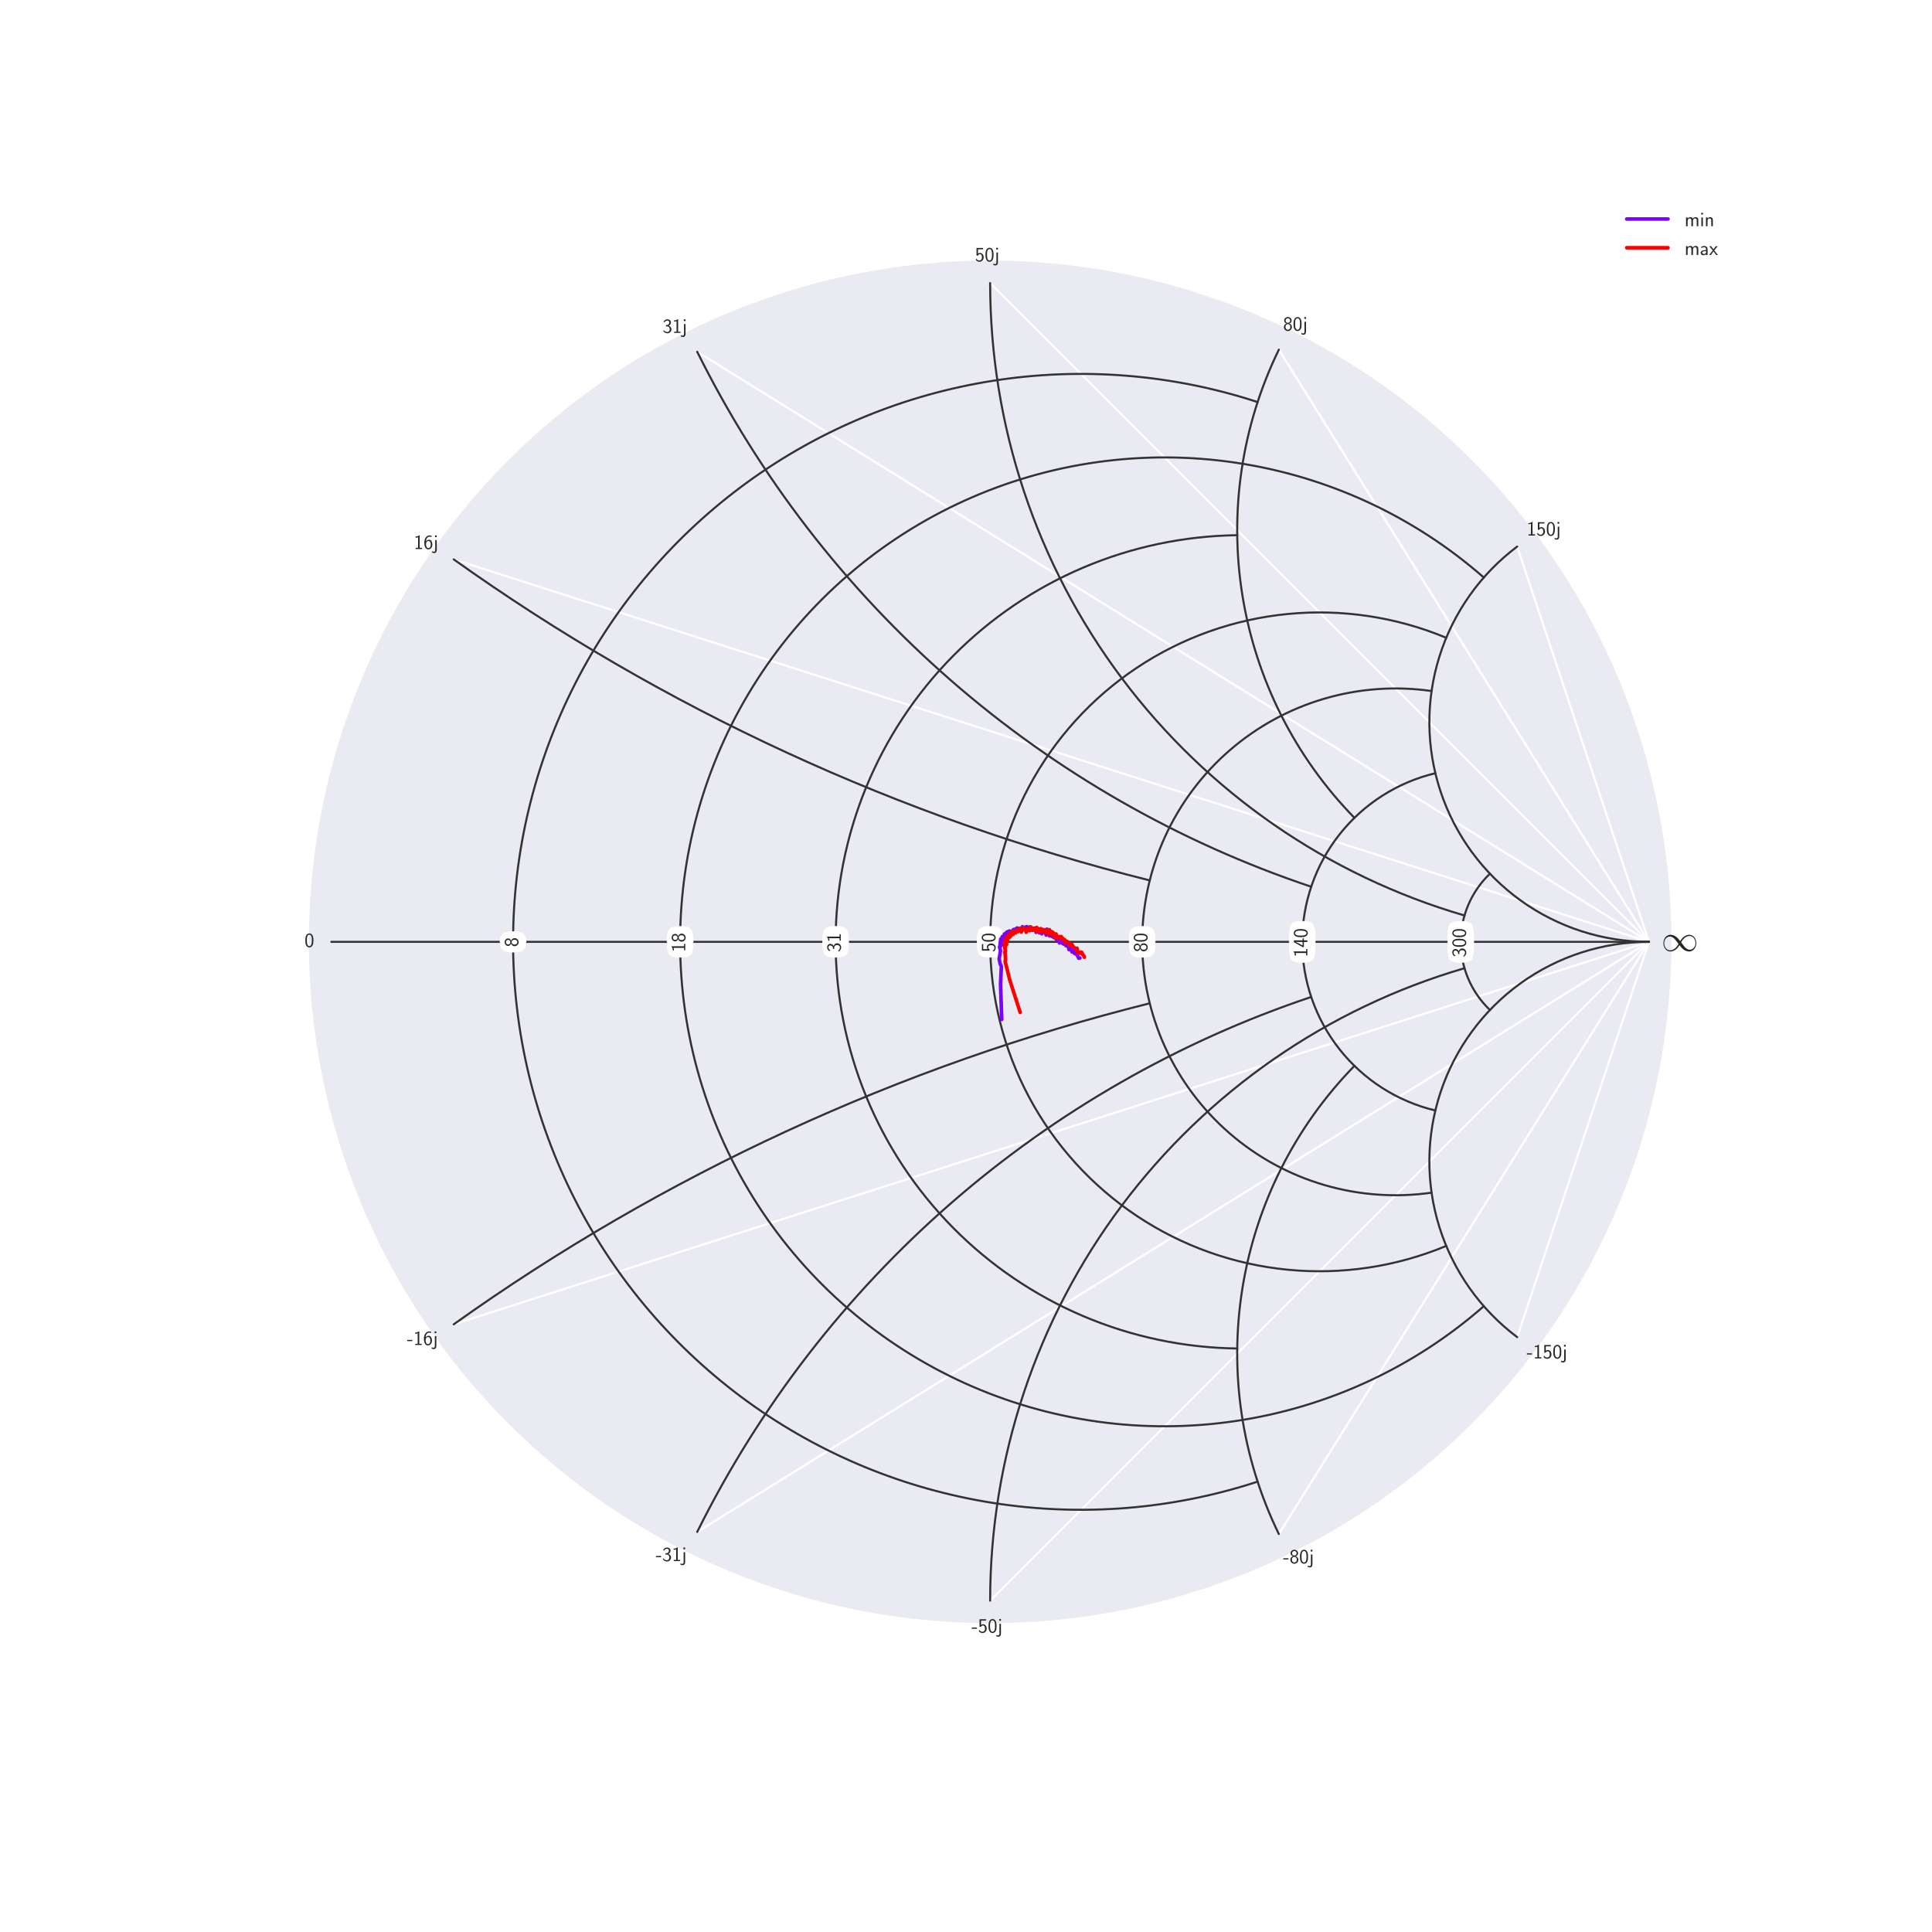 <?xml version="1.0" encoding="utf-8" standalone="no"?>
<!DOCTYPE svg PUBLIC "-//W3C//DTD SVG 1.1//EN"
  "http://www.w3.org/Graphics/SVG/1.1/DTD/svg11.dtd">
<!-- Created with matplotlib (http://matplotlib.org/) -->
<svg height="936pt" version="1.1" viewBox="0 0 936 936" width="936pt" xmlns="http://www.w3.org/2000/svg" xmlns:xlink="http://www.w3.org/1999/xlink">
 <defs>
  <style type="text/css">
*{stroke-linecap:butt;stroke-linejoin:round;stroke-miterlimit:100000;}
  </style>
 </defs>
 <g id="figure_1">
  <g id="patch_1">
   <path d="M 0 936 
L 936 936 
L 936 0 
L 0 0 
z
" style="fill:#ffffff;"/>
  </g>
  <g id="axes_1">
   <g id="patch_2">
    <path d="M 479.7 786.357 
C 567.232 786.357 651.191 751.58 713.086 689.686 
C 774.98 627.791 809.757 543.832 809.757 456.3 
C 809.757 368.768 774.98 284.809 713.086 222.914 
C 651.191 161.02 567.232 126.243 479.7 126.243 
C 392.168 126.243 308.209 161.02 246.314 222.914 
C 184.42 284.809 149.643 368.768 149.643 456.3 
C 149.643 543.832 184.42 627.791 246.314 689.686 
C 308.209 751.58 392.168 786.357 479.7 786.357 
z
" style="fill:#eaeaf2;"/>
   </g>
   <g id="matplotlib.axis_1">
    <g id="xtick_1">
     <g id="line2d_1">
      <path clip-path="url(#p039c8aeeab)" d="M 798.876 456.3 
L 798.876 456.3 
" style="fill:none;stroke:#ffffff;stroke-linecap:round;"/>
     </g>
    </g>
    <g id="xtick_2">
     <g id="line2d_2">
      <path clip-path="url(#p039c8aeeab)" d="M 798.876 456.3 
L 798.876 456.3 
" style="fill:none;stroke:#ffffff;stroke-linecap:round;"/>
     </g>
     <g id="text_1">
      <g id="patch_3">
       <path clip-path="url(#p039c8aeeab)" d="M 253.75 459.791 
C 255.25 457.791 255.25 454.809 253.75 452.809 
C 252.25 450.809 244.895 450.809 243.395 452.809 
C 241.895 454.809 241.895 457.791 243.395 459.791 
C 244.895 461.791 252.25 461.791 253.75 459.791 
z
" style="fill:#ffffff;stroke:#ffffff;stroke-linejoin:miter;stroke-width:0.3;"/>
      </g>
      <!-- 8 -->
      <defs>
       <path d="M 30.203 34.719 
C 37.797 37.188 41.703 43.125 41.703 48.969 
C 41.703 58.156 33.703 66.078 23.5 66.078 
C 12.906 66.078 5.203 57.938 5.203 49.125 
C 5.203 43.438 9 37.547 16.703 35.016 
C 6.906 31.203 3.906 23.625 3.906 17.953 
C 3.906 6.969 12.797 -2 23.406 -2 
C 34.406 -2 43 7.109 43 17.781 
C 43 24.328 39.094 31.25 30.203 34.719 
M 23.5 38 
C 16.797 38 12.297 42.375 12.297 49 
C 12.297 55.719 16.797 60 23.5 60 
C 29.703 60 34.594 56.109 34.594 49 
C 34.594 41.984 29.797 38 23.5 38 
M 23.5 4.172 
C 17.797 4.172 11.703 8.078 11.703 18.062 
C 11.703 28.328 18.5 31.922 23.406 31.922 
C 28.797 31.922 35.203 28.125 35.203 18.062 
C 35.203 7.672 28.594 4.172 23.5 4.172 
" id="CMSS17-56"/>
      </defs>
      <g style="fill:#262626;" transform="translate(251.063 458.791)rotate(-90.0)scale(0.1 -0.1)">
       <use transform="scale(0.996)" xlink:href="#CMSS17-56"/>
      </g>
     </g>
    </g>
    <g id="xtick_3">
     <g id="line2d_3">
      <path clip-path="url(#p039c8aeeab)" d="M 798.876 456.3 
L 798.876 456.3 
" style="fill:none;stroke:#ffffff;stroke-linecap:round;"/>
     </g>
     <g id="text_2">
      <g id="patch_4">
       <path clip-path="url(#p039c8aeeab)" d="M 334.677 462.281 
C 336.177 460.281 336.177 452.319 334.677 450.319 
C 333.177 448.319 325.822 448.319 324.322 450.319 
C 322.822 452.319 322.822 460.281 324.322 462.281 
C 325.822 464.281 333.177 464.281 334.677 462.281 
z
" style="fill:#ffffff;stroke:#ffffff;stroke-linejoin:miter;stroke-width:0.3;"/>
      </g>
      <!-- 18 -->
      <defs>
       <path d="M 28.406 67 
L 26.5 67 
C 21.094 61.562 14.797 60.781 8.406 60.781 
L 8.406 55 
C 11.297 55 16 55 20.703 57.297 
L 20.703 5.766 
L 8.906 5.766 
L 8.906 0 
L 40.203 0 
L 40.203 5.766 
L 28.406 5.766 
z
" id="CMSS17-49"/>
      </defs>
      <g style="fill:#262626;" transform="translate(331.99 461.281)rotate(-90.0)scale(0.1 -0.1)">
       <use transform="scale(0.996)" xlink:href="#CMSS17-49"/>
       <use transform="translate(46.844 0.0)scale(0.996)" xlink:href="#CMSS17-56"/>
      </g>
     </g>
    </g>
    <g id="xtick_4">
     <g id="line2d_4">
      <path clip-path="url(#p039c8aeeab)" d="M 798.876 456.3 
L 798.876 456.3 
" style="fill:none;stroke:#ffffff;stroke-linecap:round;"/>
     </g>
     <g id="text_3">
      <g id="patch_5">
       <path clip-path="url(#p039c8aeeab)" d="M 410.009 462.281 
C 411.509 460.281 411.509 452.319 410.009 450.319 
C 408.509 448.319 401.154 448.319 399.654 450.319 
C 398.154 452.319 398.154 460.281 399.654 462.281 
C 401.154 464.281 408.509 464.281 410.009 462.281 
z
" style="fill:#ffffff;stroke:#ffffff;stroke-linejoin:miter;stroke-width:0.3;"/>
      </g>
      <!-- 31 -->
      <defs>
       <path d="M 15.703 31.641 
L 22.5 31.641 
C 31.906 31.641 34.594 23.547 34.594 17.906 
C 34.594 10.203 30.203 4.172 23 4.172 
C 17.406 4.172 9.5 6.938 5 14.25 
C 4.297 10.797 4.297 10.594 3.906 8.219 
C 8.594 1.375 16.203 -2 23.203 -2 
C 34.594 -2 43 7.391 43 17.781 
C 43 25.594 37.5 32.141 30 34.609 
C 36 37.875 40.406 44 40.406 51.141 
C 40.406 59.453 32.703 66.078 23.297 66.078 
C 14.703 66.078 8 60.812 5.203 55.156 
C 5.906 54.188 7.703 51.312 8.594 49.828 
C 10.797 55.656 16.5 60 23.203 60 
C 28.797 60 32.5 56.359 32.5 51.109 
C 32.5 45.672 29 39.734 23.094 38.359 
C 22.703 38.359 16.5 37.766 15.703 37.672 
z
" id="CMSS17-51"/>
      </defs>
      <g style="fill:#262626;" transform="translate(407.322 461.281)rotate(-90.0)scale(0.1 -0.1)">
       <use transform="scale(0.996)" xlink:href="#CMSS17-51"/>
       <use transform="translate(46.844 0.0)scale(0.996)" xlink:href="#CMSS17-49"/>
      </g>
     </g>
    </g>
    <g id="xtick_5">
     <g id="line2d_5">
      <path clip-path="url(#p039c8aeeab)" d="M 798.876 456.3 
L 798.876 456.3 
" style="fill:none;stroke:#ffffff;stroke-linecap:round;"/>
     </g>
     <g id="text_4">
      <g id="patch_6">
       <path clip-path="url(#p039c8aeeab)" d="M 484.878 462.281 
C 486.378 460.281 486.378 452.319 484.878 450.319 
C 483.378 448.319 476.022 448.319 474.522 450.319 
C 473.022 452.319 473.022 460.281 474.522 462.281 
C 476.022 464.281 483.378 464.281 484.878 462.281 
z
" style="fill:#ffffff;stroke:#ffffff;stroke-linejoin:miter;stroke-width:0.3;"/>
      </g>
      <!-- 50 -->
      <defs>
       <path d="M 14.594 58.625 
L 39.094 58.625 
L 39.094 65 
L 7.297 65 
L 7.297 27.828 
L 14 27.828 
C 15.797 31.969 19.5 35 24.297 35 
C 28.797 35 33.797 31.078 33.797 19.781 
C 33.797 7.703 26.703 4.172 21.5 4.172 
C 15.094 4.172 9.203 8 6.594 13.297 
L 3.406 7.797 
C 8 0.766 15.5 -2 21.5 -2 
C 33.094 -2 42.203 7.766 42.203 19.578 
C 42.203 31.719 34.094 41.078 24.406 41.078 
C 20.906 41.078 17.5 39.891 14.594 37.484 
z
" id="CMSS17-53"/>
       <path d="M 43.094 31.938 
C 43.094 37.578 43 48.078 38.906 56.188 
C 34.797 64 28.203 66.078 23.5 66.078 
C 16.703 66.078 10.906 62.109 7.906 55.781 
C 4.703 49.156 3.797 42.328 3.797 31.938 
C 3.797 24.828 4.094 16.109 7.703 8.484 
C 11.797 0.078 18.703 -2 23.406 -2 
C 29.594 -2 35.594 1.266 39 8.094 
C 42.5 15.219 43.094 23.031 43.094 31.938 
M 23.406 4.078 
C 15.797 4.078 13.5 12.672 12.797 15.547 
C 11.594 20.469 11.406 25.219 11.406 33.031 
C 11.406 39.156 11.406 46.062 13.297 51.516 
C 15.594 57.828 19.594 60 23.406 60 
C 30.797 60 33.203 52.688 34 50.125 
C 35.5 44.891 35.5 38.766 35.5 33.031 
C 35.5 23.844 35.5 4.078 23.406 4.078 
" id="CMSS17-48"/>
      </defs>
      <g style="fill:#262626;" transform="translate(482.191 461.281)rotate(-90.0)scale(0.1 -0.1)">
       <use transform="scale(0.996)" xlink:href="#CMSS17-53"/>
       <use transform="translate(46.844 0.0)scale(0.996)" xlink:href="#CMSS17-48"/>
      </g>
     </g>
    </g>
    <g id="xtick_6">
     <g id="line2d_6">
      <path clip-path="url(#p039c8aeeab)" d="M 798.876 456.3 
L 798.876 456.3 
" style="fill:none;stroke:#ffffff;stroke-linecap:round;"/>
     </g>
     <g id="text_5">
      <g id="patch_7">
       <path clip-path="url(#p039c8aeeab)" d="M 558.534 462.281 
C 560.034 460.281 560.034 452.319 558.534 450.319 
C 557.034 448.319 549.678 448.319 548.178 450.319 
C 546.678 452.319 546.678 460.281 548.178 462.281 
C 549.678 464.281 557.034 464.281 558.534 462.281 
z
" style="fill:#ffffff;stroke:#ffffff;stroke-linejoin:miter;stroke-width:0.3;"/>
      </g>
      <!-- 80 -->
      <g style="fill:#262626;" transform="translate(555.847 461.281)rotate(-90.0)scale(0.1 -0.1)">
       <use transform="scale(0.996)" xlink:href="#CMSS17-56"/>
       <use transform="translate(46.844 0.0)scale(0.996)" xlink:href="#CMSS17-48"/>
      </g>
     </g>
    </g>
    <g id="xtick_7">
     <g id="line2d_7">
      <path clip-path="url(#p039c8aeeab)" d="M 798.876 456.3 
L 798.876 456.3 
" style="fill:none;stroke:#ffffff;stroke-linecap:round;"/>
     </g>
     <g id="text_6">
      <g id="patch_8">
       <path clip-path="url(#p039c8aeeab)" d="M 636.066 464.772 
C 637.566 462.772 637.566 449.828 636.066 447.828 
C 634.566 445.828 627.211 445.828 625.711 447.828 
C 624.211 449.828 624.211 462.772 625.711 464.772 
C 627.211 466.772 634.566 466.772 636.066 464.772 
z
" style="fill:#ffffff;stroke:#ffffff;stroke-linejoin:miter;stroke-width:0.3;"/>
      </g>
      <!-- 140 -->
      <defs>
       <path d="M 35.203 17 
L 44.297 17 
L 44.297 23.078 
L 35.203 23.078 
L 35.203 65.5 
L 26.406 65.5 
L 2.594 23.078 
L 2.594 17 
L 27.297 17 
L 27.297 0 
L 35.203 0 
z
M 10.297 23.078 
C 16.094 33.234 27.594 53.734 27.594 60.703 
L 27.594 23.078 
z
" id="CMSS17-52"/>
      </defs>
      <g style="fill:#262626;" transform="translate(633.379 463.772)rotate(-90.0)scale(0.1 -0.1)">
       <use transform="scale(0.996)" xlink:href="#CMSS17-49"/>
       <use transform="translate(46.844 0.0)scale(0.996)" xlink:href="#CMSS17-52"/>
       <use transform="translate(93.687 0.0)scale(0.996)" xlink:href="#CMSS17-48"/>
      </g>
     </g>
    </g>
    <g id="xtick_8">
     <g id="line2d_8">
      <path clip-path="url(#p039c8aeeab)" d="M 798.876 456.3 
L 798.876 456.3 
" style="fill:none;stroke:#ffffff;stroke-linecap:round;"/>
     </g>
     <g id="text_7">
      <g id="patch_9">
       <path clip-path="url(#p039c8aeeab)" d="M 712.861 464.772 
C 714.361 462.772 714.361 449.828 712.861 447.828 
C 711.361 445.828 704.005 445.828 702.505 447.828 
C 701.005 449.828 701.005 462.772 702.505 464.772 
C 704.005 466.772 711.361 466.772 712.861 464.772 
z
" style="fill:#ffffff;stroke:#ffffff;stroke-linejoin:miter;stroke-width:0.3;"/>
      </g>
      <!-- 300 -->
      <g style="fill:#262626;" transform="translate(710.174 463.772)rotate(-90.0)scale(0.1 -0.1)">
       <use transform="scale(0.996)" xlink:href="#CMSS17-51"/>
       <use transform="translate(46.844 0.0)scale(0.996)" xlink:href="#CMSS17-48"/>
       <use transform="translate(93.687 0.0)scale(0.996)" xlink:href="#CMSS17-48"/>
      </g>
     </g>
    </g>
    <g id="xtick_9">
     <g id="line2d_9">
      <path clip-path="url(#p039c8aeeab)" d="M 798.876 456.3 
L 798.876 456.3 
" style="fill:none;stroke:#ffffff;stroke-linecap:round;"/>
     </g>
    </g>
    <g id="xtick_10"/>
    <g id="xtick_11"/>
    <g id="xtick_12"/>
    <g id="xtick_13"/>
    <g id="xtick_14"/>
    <g id="xtick_15"/>
    <g id="xtick_16"/>
    <g id="xtick_17"/>
    <g id="xtick_18"/>
    <g id="xtick_19"/>
    <g id="xtick_20"/>
    <g id="xtick_21"/>
    <g id="xtick_22"/>
    <g id="xtick_23"/>
    <g id="xtick_24"/>
    <g id="xtick_25"/>
    <g id="xtick_26"/>
    <g id="xtick_27"/>
    <g id="xtick_28"/>
    <g id="xtick_29"/>
    <g id="xtick_30"/>
    <g id="xtick_31"/>
    <g id="xtick_32"/>
    <g id="xtick_33"/>
   </g>
   <g id="matplotlib.axis_2">
    <g id="ytick_1">
     <g id="line2d_10">
      <path clip-path="url(#p039c8aeeab)" d="M 798.876 456.3 
L 798.876 456.3 
" style="fill:none;stroke:#ffffff;stroke-linecap:round;"/>
     </g>
    </g>
    <g id="ytick_2">
     <g id="line2d_11">
      <path clip-path="url(#p039c8aeeab)" d="M 735.041 647.806 
L 798.876 456.3 
" style="fill:none;stroke:#ffffff;stroke-linecap:round;"/>
     </g>
     <g id="text_8">
      <!-- -150j -->
      <defs>
       <path d="M 17.406 66 
L 9 66 
L 9 57.641 
L 17.406 57.641 
z
M -5.797 -16.625 
C -2.594 -18.609 1.297 -20 5.5 -20 
C 11.797 -20 17.406 -14.609 17.406 -5.719 
L 17.406 43.234 
L 10 43.234 
L 10 -6.641 
C 10 -12.734 5.406 -13.641 2.797 -13.641 
C 0.594 -13.641 -2 -12.938 -4.297 -10.547 
z
" id="CMSS17-106"/>
       <path d="M 26 19 
L 26 24.766 
L 1 24.766 
L 1 19 
z
" id="CMSS17-45"/>
      </defs>
      <g style="fill:#262626;" transform="translate(739.633 658.116)scale(0.1 -0.1)">
       <use transform="scale(0.996)" xlink:href="#CMSS17-45"/>
       <use transform="translate(31.229 0.0)scale(0.996)" xlink:href="#CMSS17-49"/>
       <use transform="translate(78.073 0.0)scale(0.996)" xlink:href="#CMSS17-53"/>
       <use transform="translate(124.916 0.0)scale(0.996)" xlink:href="#CMSS17-48"/>
       <use transform="translate(171.76 0.0)scale(0.996)" xlink:href="#CMSS17-106"/>
      </g>
     </g>
    </g>
    <g id="ytick_3">
     <g id="line2d_12">
      <path clip-path="url(#p039c8aeeab)" d="M 619.564 743.2 
L 798.876 456.3 
" style="fill:none;stroke:#ffffff;stroke-linecap:round;"/>
     </g>
     <g id="text_9">
      <!-- -80j -->
      <g style="fill:#262626;" transform="translate(621.613 757.392)scale(0.1 -0.1)">
       <use transform="scale(0.996)" xlink:href="#CMSS17-45"/>
       <use transform="translate(31.229 0.0)scale(0.996)" xlink:href="#CMSS17-56"/>
       <use transform="translate(78.073 0.0)scale(0.996)" xlink:href="#CMSS17-48"/>
       <use transform="translate(124.916 0.0)scale(0.996)" xlink:href="#CMSS17-106"/>
      </g>
     </g>
    </g>
    <g id="ytick_4">
     <g id="line2d_13">
      <path clip-path="url(#p039c8aeeab)" d="M 479.7 775.476 
L 798.876 456.3 
" style="fill:none;stroke:#ffffff;stroke-linecap:round;"/>
     </g>
     <g id="text_10">
      <!-- -50j -->
      <g style="fill:#262626;" transform="translate(470.708 790.967)scale(0.1 -0.1)">
       <use transform="scale(0.996)" xlink:href="#CMSS17-45"/>
       <use transform="translate(31.229 0.0)scale(0.996)" xlink:href="#CMSS17-53"/>
       <use transform="translate(78.073 0.0)scale(0.996)" xlink:href="#CMSS17-48"/>
       <use transform="translate(124.916 0.0)scale(0.996)" xlink:href="#CMSS17-106"/>
      </g>
     </g>
    </g>
    <g id="ytick_5">
     <g id="line2d_14">
      <path clip-path="url(#p039c8aeeab)" d="M 337.772 742.184 
L 798.876 456.3 
" style="fill:none;stroke:#ffffff;stroke-linecap:round;"/>
     </g>
     <g id="text_11">
      <!-- -31j -->
      <g style="fill:#262626;" transform="translate(317.702 756.303)scale(0.1 -0.1)">
       <use transform="scale(0.996)" xlink:href="#CMSS17-45"/>
       <use transform="translate(31.229 0.0)scale(0.996)" xlink:href="#CMSS17-51"/>
       <use transform="translate(78.073 0.0)scale(0.996)" xlink:href="#CMSS17-49"/>
       <use transform="translate(124.916 0.0)scale(0.996)" xlink:href="#CMSS17-106"/>
      </g>
     </g>
    </g>
    <g id="ytick_6">
     <g id="line2d_15">
      <path clip-path="url(#p039c8aeeab)" d="M 219.819 641.598 
L 798.876 456.3 
" style="fill:none;stroke:#ffffff;stroke-linecap:round;"/>
     </g>
     <g id="text_12">
      <!-- -16j -->
      <defs>
       <path d="M 39 64.078 
C 34.797 65.781 31.797 66.078 29 66.078 
C 16 66.078 3.906 52.625 3.906 31.344 
C 3.906 4.141 15.406 -2 23.594 -2 
C 28.094 -2 32.594 -0.609 36.906 4.375 
C 41.297 9.641 43 14.031 43 21.703 
C 43 34.047 36.906 45 27.797 45 
C 21.203 45 15.5 41.516 12 37.125 
C 13 50.906 19.594 60 29.094 60 
C 31.703 60 35.094 59.625 39 57.969 
z
M 12.094 21.391 
C 12.094 22.188 12.094 22.688 12.203 24.188 
C 12.203 31.953 16.703 38.922 24 38.922 
C 28.703 38.922 31.094 36.438 32.906 33.359 
C 35 29.469 35.094 25.781 35.094 21.688 
C 35.094 17.812 35.094 13.922 32.797 9.953 
C 30.906 6.859 28.406 4.172 23.594 4.172 
C 14.094 4.172 12.5 17.406 12.094 21.391 
" id="CMSS17-54"/>
      </defs>
      <g style="fill:#262626;" transform="translate(197.172 651.617)scale(0.1 -0.1)">
       <use transform="scale(0.996)" xlink:href="#CMSS17-45"/>
       <use transform="translate(31.229 0.0)scale(0.996)" xlink:href="#CMSS17-49"/>
       <use transform="translate(78.073 0.0)scale(0.996)" xlink:href="#CMSS17-54"/>
       <use transform="translate(124.916 0.0)scale(0.996)" xlink:href="#CMSS17-106"/>
      </g>
     </g>
    </g>
    <g id="ytick_7">
     <g id="line2d_16">
      <path clip-path="url(#p039c8aeeab)" d="M 160.524 456.3 
L 798.876 456.3 
" style="fill:none;stroke:#ffffff;stroke-linecap:round;"/>
     </g>
     <g id="text_13">
      <!-- 0 -->
      <g style="fill:#262626;" transform="translate(147.543 458.791)scale(0.1 -0.1)">
       <use transform="scale(0.996)" xlink:href="#CMSS17-48"/>
      </g>
     </g>
    </g>
    <g id="ytick_8">
     <g id="line2d_17">
      <path clip-path="url(#p039c8aeeab)" d="M 219.819 271.002 
L 798.876 456.3 
" style="fill:none;stroke:#ffffff;stroke-linecap:round;"/>
     </g>
     <g id="text_14">
      <!-- 16j -->
      <g style="fill:#262626;" transform="translate(200.493 265.965)scale(0.1 -0.1)">
       <use transform="scale(0.996)" xlink:href="#CMSS17-49"/>
       <use transform="translate(46.844 0.0)scale(0.996)" xlink:href="#CMSS17-54"/>
       <use transform="translate(93.687 0.0)scale(0.996)" xlink:href="#CMSS17-106"/>
      </g>
     </g>
    </g>
    <g id="ytick_9">
     <g id="line2d_18">
      <path clip-path="url(#p039c8aeeab)" d="M 337.772 170.416 
L 798.876 456.3 
" style="fill:none;stroke:#ffffff;stroke-linecap:round;"/>
     </g>
     <g id="text_15">
      <!-- 31j -->
      <g style="fill:#262626;" transform="translate(321.023 161.279)scale(0.1 -0.1)">
       <use transform="scale(0.996)" xlink:href="#CMSS17-51"/>
       <use transform="translate(46.844 0.0)scale(0.996)" xlink:href="#CMSS17-49"/>
       <use transform="translate(93.687 0.0)scale(0.996)" xlink:href="#CMSS17-106"/>
      </g>
     </g>
    </g>
    <g id="ytick_10">
     <g id="line2d_19">
      <path clip-path="url(#p039c8aeeab)" d="M 479.7 137.124 
L 798.876 456.3 
" style="fill:none;stroke:#ffffff;stroke-linecap:round;"/>
     </g>
     <g id="text_16">
      <!-- 50j -->
      <g style="fill:#262626;" transform="translate(472.368 126.615)scale(0.1 -0.1)">
       <use transform="scale(0.996)" xlink:href="#CMSS17-53"/>
       <use transform="translate(46.844 0.0)scale(0.996)" xlink:href="#CMSS17-48"/>
       <use transform="translate(93.687 0.0)scale(0.996)" xlink:href="#CMSS17-106"/>
      </g>
     </g>
    </g>
    <g id="ytick_11">
     <g id="line2d_20">
      <path clip-path="url(#p039c8aeeab)" d="M 619.564 169.4 
L 798.876 456.3 
" style="fill:none;stroke:#ffffff;stroke-linecap:round;"/>
     </g>
     <g id="text_17">
      <!-- 80j -->
      <g style="fill:#262626;" transform="translate(621.613 160.189)scale(0.1 -0.1)">
       <use transform="scale(0.996)" xlink:href="#CMSS17-56"/>
       <use transform="translate(46.844 0.0)scale(0.996)" xlink:href="#CMSS17-48"/>
       <use transform="translate(93.687 0.0)scale(0.996)" xlink:href="#CMSS17-106"/>
      </g>
     </g>
    </g>
    <g id="ytick_12">
     <g id="line2d_21">
      <path clip-path="url(#p039c8aeeab)" d="M 735.041 264.794 
L 798.876 456.3 
" style="fill:none;stroke:#ffffff;stroke-linecap:round;"/>
     </g>
     <g id="text_18">
      <!-- 150j -->
      <g style="fill:#262626;" transform="translate(739.633 259.465)scale(0.1 -0.1)">
       <use transform="scale(0.996)" xlink:href="#CMSS17-49"/>
       <use transform="translate(46.844 0.0)scale(0.996)" xlink:href="#CMSS17-53"/>
       <use transform="translate(93.687 0.0)scale(0.996)" xlink:href="#CMSS17-48"/>
       <use transform="translate(140.531 0.0)scale(0.996)" xlink:href="#CMSS17-106"/>
      </g>
     </g>
    </g>
    <g id="ytick_13">
     <g id="line2d_22">
      <path clip-path="url(#p039c8aeeab)" d="M 798.876 456.3 
L 798.876 456.3 
" style="fill:none;stroke:#ffffff;stroke-linecap:round;"/>
     </g>
     <g id="text_19">
      <!-- ∞  -->
      <defs>
       <path d="M 50.797 27.031 
C 45.406 33.844 44.203 35.344 41.094 37.844 
C 35.5 42.344 29.906 44.141 24.797 44.141 
C 13.094 44.141 5.5 33.156 5.5 21.469 
C 5.5 9.984 12.906 -1.094 24.406 -1.094 
C 35.906 -1.094 44.203 7.984 49.094 15.969 
C 54.5 9.188 55.703 7.688 58.797 5.188 
C 64.406 0.703 70 -1.094 75.094 -1.094 
C 86.797 -1.094 94.406 9.891 94.406 21.562 
C 94.406 33.047 87 44.141 75.5 44.141 
C 64 44.141 55.703 35.031 50.797 27.031 
M 53.406 23.656 
C 57.5 30.859 64.906 40.938 76.203 40.938 
C 86.797 40.938 92.203 30.547 92.203 21.562 
C 92.203 11.766 85.5 3.688 76.703 3.688 
C 70.906 3.688 66.406 7.891 64.297 9.969 
C 61.797 12.672 59.5 15.766 53.406 23.656 
M 46.5 19.375 
C 42.406 12.188 35 2.094 23.703 2.094 
C 13.094 2.094 7.703 12.484 7.703 21.469 
C 7.703 31.25 14.406 39.344 23.203 39.344 
C 29 39.344 33.5 35.141 35.594 33.047 
C 38.094 30.359 40.406 27.25 46.5 19.375 
" id="CMSY10-49"/>
      </defs>
      <g style="fill:#262626;" transform="translate(804.876 460.783)scale(0.18 -0.18)">
       <use transform="scale(0.996)" xlink:href="#CMSY10-49"/>
      </g>
     </g>
    </g>
    <g id="ytick_14"/>
    <g id="ytick_15"/>
    <g id="ytick_16"/>
    <g id="ytick_17"/>
    <g id="ytick_18"/>
    <g id="ytick_19"/>
    <g id="ytick_20"/>
    <g id="ytick_21"/>
    <g id="ytick_22"/>
    <g id="ytick_23"/>
    <g id="ytick_24"/>
    <g id="ytick_25"/>
    <g id="ytick_26"/>
    <g id="ytick_27"/>
    <g id="ytick_28"/>
    <g id="ytick_29"/>
    <g id="ytick_30"/>
    <g id="ytick_31"/>
    <g id="ytick_32"/>
    <g id="ytick_33"/>
    <g id="ytick_34"/>
    <g id="ytick_35"/>
    <g id="ytick_36"/>
    <g id="ytick_37"/>
    <g id="ytick_38"/>
    <g id="ytick_39"/>
    <g id="ytick_40"/>
    <g id="ytick_41"/>
    <g id="ytick_42"/>
    <g id="ytick_43"/>
    <g id="ytick_44"/>
    <g id="ytick_45"/>
    <g id="ytick_46"/>
    <g id="ytick_47"/>
    <g id="ytick_48"/>
    <g id="ytick_49"/>
   </g>
   <g id="line2d_23">
    <path clip-path="url(#p039c8aeeab)" d="M 160.524 456.3 
L 798.876 456.3 
" style="fill:none;stroke:#333333;stroke-linecap:round;"/>
   </g>
   <g id="line2d_24">
    <path clip-path="url(#p039c8aeeab)" d="M 219.819 271.002 
C 270.544 307.169 324.547 338.505 381.118 364.598 
C 437.689 390.691 496.58 411.427 557.02 426.533 
" style="fill:none;stroke:#333333;stroke-linecap:round;"/>
   </g>
   <g id="line2d_25">
    <path clip-path="url(#p039c8aeeab)" d="M 219.819 641.598 
C 270.544 605.431 324.547 574.095 381.118 548.002 
C 437.689 521.909 496.58 501.173 557.02 486.067 
" style="fill:none;stroke:#333333;stroke-linecap:round;"/>
   </g>
   <g id="line2d_26">
    <path clip-path="url(#p039c8aeeab)" d="M 337.772 170.416 
C 367.877 231.055 409.649 285.164 460.693 329.638 
C 511.736 374.112 571.055 408.083 635.245 429.602 
" style="fill:none;stroke:#333333;stroke-linecap:round;"/>
   </g>
   <g id="line2d_27">
    <path clip-path="url(#p039c8aeeab)" d="M 337.772 742.184 
C 367.877 681.545 409.649 627.436 460.693 582.962 
C 511.736 538.488 571.055 504.517 635.245 482.998 
" style="fill:none;stroke:#333333;stroke-linecap:round;"/>
   </g>
   <g id="line2d_28">
    <path clip-path="url(#p039c8aeeab)" d="M 619.564 169.4 
C 601.543 206.365 595.387 248.014 601.941 288.612 
C 608.496 329.21 627.447 366.804 656.186 396.22 
" style="fill:none;stroke:#333333;stroke-linecap:round;"/>
   </g>
   <g id="line2d_29">
    <path clip-path="url(#p039c8aeeab)" d="M 619.564 743.2 
C 601.543 706.235 595.387 664.586 601.941 623.988 
C 608.496 583.39 627.447 545.796 656.186 516.38 
" style="fill:none;stroke:#333333;stroke-linecap:round;"/>
   </g>
   <g id="line2d_30">
    <path clip-path="url(#p039c8aeeab)" d="M 479.7 137.124 
C 479.7 206.172 502.106 273.391 543.535 328.63 
C 584.964 383.868 643.22 424.199 709.507 443.533 
" style="fill:none;stroke:#333333;stroke-linecap:round;"/>
   </g>
   <g id="line2d_31">
    <path clip-path="url(#p039c8aeeab)" d="M 479.7 775.476 
C 479.7 706.428 502.106 639.209 543.535 583.97 
C 584.964 528.732 643.22 488.401 709.507 469.067 
" style="fill:none;stroke:#333333;stroke-linecap:round;"/>
   </g>
   <g id="line2d_32">
    <path clip-path="url(#p039c8aeeab)" d="M 735.041 264.794 
C 717.18 278.19 703.98 296.874 697.323 318.185 
C 690.666 339.496 690.883 362.371 697.944 383.552 
C 705.004 404.733 718.555 423.163 736.667 436.218 
C 754.78 449.272 776.55 456.3 798.876 456.3 
" style="fill:none;stroke:#333333;stroke-linecap:round;"/>
   </g>
   <g id="line2d_33">
    <path clip-path="url(#p039c8aeeab)" d="M 735.041 647.806 
C 717.18 634.41 703.98 615.726 697.323 594.415 
C 690.666 573.104 690.883 550.229 697.944 529.048 
C 705.004 507.867 718.555 489.437 736.667 476.382 
C 754.78 463.328 776.55 456.3 798.876 456.3 
" style="fill:none;stroke:#333333;stroke-linecap:round;"/>
   </g>
   <g id="line2d_34">
    <path clip-path="url(#p039c8aeeab)" d="M 798.876 456.3 
C 798.876 456.3 798.876 456.3 798.876 456.3 
C 798.876 456.3 798.876 456.3 798.876 456.3 
" style="fill:none;stroke:#333333;stroke-linecap:round;"/>
   </g>
   <g id="line2d_35">
    <path clip-path="url(#p039c8aeeab)" d="M 798.876 456.3 
C 798.876 456.3 798.876 456.3 798.876 456.3 
C 798.876 456.3 798.876 456.3 798.876 456.3 
" style="fill:none;stroke:#333333;stroke-linecap:round;"/>
   </g>
   <g id="line2d_36">
    <path clip-path="url(#p039c8aeeab)" d="M 609.279 717.812 
C 567.967 731.328 524.035 734.864 481.093 728.129 
C 438.151 721.394 397.41 704.579 362.219 679.066 
C 327.028 653.552 298.378 620.059 278.625 581.34 
C 258.872 542.621 248.573 499.767 248.573 456.3 
C 248.573 412.833 258.872 369.979 278.625 331.26 
C 298.378 292.541 327.028 259.048 362.219 233.534 
C 397.41 208.021 438.151 191.206 481.093 184.471 
C 524.035 177.736 567.967 181.272 609.279 194.788 
" style="fill:none;stroke:#333333;stroke-linecap:round;"/>
   </g>
   <g id="line2d_37">
    <path clip-path="url(#p039c8aeeab)" d="M 599.406 653.307 
C 547.6 652.663 498.083 631.61 461.675 594.748 
C 425.268 557.885 404.832 508.11 404.832 456.3 
C 404.832 404.49 425.268 354.715 461.675 317.852 
C 498.083 280.99 547.6 259.937 599.406 259.293 
" style="fill:none;stroke:#333333;stroke-linecap:round;"/>
   </g>
   <g id="line2d_38">
    <path clip-path="url(#p039c8aeeab)" d="M 718.858 632.809 
C 684.941 662.53 643.165 681.855 598.555 688.458 
C 553.944 695.062 508.361 688.67 467.288 670.05 
C 426.215 651.43 391.366 621.36 366.932 583.456 
C 342.498 545.552 329.5 501.397 329.5 456.3 
C 329.5 411.203 342.498 367.048 366.932 329.144 
C 391.366 291.24 426.215 261.17 467.288 242.55 
C 508.361 223.93 553.944 217.538 598.555 224.142 
C 643.165 230.745 684.941 250.07 718.858 279.791 
" style="fill:none;stroke:#333333;stroke-linecap:round;"/>
   </g>
   <g id="line2d_39">
    <path clip-path="url(#p039c8aeeab)" d="M 700.668 603.612 
C 676.418 613.716 650.043 617.678 623.895 615.144 
C 597.746 612.61 572.623 603.658 550.765 589.085 
C 528.906 574.513 510.98 554.765 498.583 531.603 
C 486.187 508.44 479.7 482.571 479.7 456.3 
C 479.7 430.029 486.187 404.16 498.583 380.997 
C 510.98 357.835 528.906 338.087 550.765 323.515 
C 572.623 308.942 597.746 299.99 623.895 297.456 
C 650.043 294.922 676.418 298.884 700.668 308.988 
" style="fill:none;stroke:#333333;stroke-linecap:round;"/>
   </g>
   <g id="line2d_40">
    <path clip-path="url(#p039c8aeeab)" d="M 693.564 577.814 
C 676.148 580.315 658.396 579.042 641.514 574.083 
C 624.633 569.123 609.013 560.592 595.717 549.068 
C 582.42 537.545 571.756 523.296 564.447 507.291 
C 557.139 491.286 553.356 473.895 553.356 456.3 
C 553.356 438.705 557.139 421.314 564.447 405.309 
C 571.756 389.304 582.42 375.055 595.717 363.532 
C 609.013 352.008 624.633 343.477 641.514 338.517 
C 658.396 333.558 676.148 332.285 693.564 334.786 
" style="fill:none;stroke:#333333;stroke-linecap:round;"/>
   </g>
   <g id="line2d_41">
    <path clip-path="url(#p039c8aeeab)" d="M 695.389 538 
C 677.021 533.618 660.658 523.167 648.957 508.346 
C 637.256 493.525 630.889 475.183 630.889 456.3 
C 630.889 437.417 637.256 419.075 648.957 404.254 
C 660.658 389.433 677.021 378.982 695.389 374.6 
" style="fill:none;stroke:#333333;stroke-linecap:round;"/>
   </g>
   <g id="line2d_42">
    <path clip-path="url(#p039c8aeeab)" d="M 721.834 489.318 
C 717.362 485.06 713.802 479.937 711.37 474.261 
C 708.937 468.586 707.683 462.475 707.683 456.3 
C 707.683 450.125 708.937 444.014 711.37 438.339 
C 713.802 432.663 717.362 427.54 721.834 423.282 
" style="fill:none;stroke:#333333;stroke-linecap:round;"/>
   </g>
   <g id="line2d_43">
    <path clip-path="url(#p039c8aeeab)" d="M 798.876 456.3 
C 798.876 456.3 798.876 456.3 798.876 456.3 
C 798.876 456.3 798.876 456.3 798.876 456.3 
" style="fill:none;stroke:#333333;stroke-linecap:round;"/>
   </g>
   <g id="patch_10">
    <path d="M 479.7 775.476 
C 564.346 775.476 645.537 741.846 705.392 681.992 
C 765.246 622.137 798.876 540.946 798.876 456.3 
C 798.876 371.654 765.246 290.463 705.392 230.608 
C 645.537 170.754 564.346 137.124 479.7 137.124 
C 395.054 137.124 313.863 170.754 254.008 230.608 
C 194.154 290.463 160.524 371.654 160.524 456.3 
C 160.524 540.946 194.154 622.137 254.008 681.992 
C 313.863 741.846 395.054 775.476 479.7 775.476 
z
" style="fill:none;"/>
   </g>
   <g id="text_20">
    <g id="patch_11">
     <path clip-path="url(#p039c8aeeab)" d="M 253.75 459.791 
C 255.25 457.791 255.25 454.809 253.75 452.809 
C 252.25 450.809 244.895 450.809 243.395 452.809 
C 241.895 454.809 241.895 457.791 243.395 459.791 
C 244.895 461.791 252.25 461.791 253.75 459.791 
z
" style="fill:#ffffff;stroke:#ffffff;stroke-linejoin:miter;stroke-width:0.3;"/>
    </g>
    <!-- 8 -->
    <g style="fill:#262626;" transform="translate(251.063 458.791)rotate(-90.0)scale(0.1 -0.1)">
     <use transform="scale(0.996)" xlink:href="#CMSS17-56"/>
    </g>
   </g>
   <g id="text_21">
    <g id="patch_12">
     <path clip-path="url(#p039c8aeeab)" d="M 334.677 462.281 
C 336.177 460.281 336.177 452.319 334.677 450.319 
C 333.177 448.319 325.822 448.319 324.322 450.319 
C 322.822 452.319 322.822 460.281 324.322 462.281 
C 325.822 464.281 333.177 464.281 334.677 462.281 
z
" style="fill:#ffffff;stroke:#ffffff;stroke-linejoin:miter;stroke-width:0.3;"/>
    </g>
    <!-- 18 -->
    <g style="fill:#262626;" transform="translate(331.99 461.281)rotate(-90.0)scale(0.1 -0.1)">
     <use transform="scale(0.996)" xlink:href="#CMSS17-49"/>
     <use transform="translate(46.844 0.0)scale(0.996)" xlink:href="#CMSS17-56"/>
    </g>
   </g>
   <g id="text_22">
    <g id="patch_13">
     <path clip-path="url(#p039c8aeeab)" d="M 410.009 462.281 
C 411.509 460.281 411.509 452.319 410.009 450.319 
C 408.509 448.319 401.154 448.319 399.654 450.319 
C 398.154 452.319 398.154 460.281 399.654 462.281 
C 401.154 464.281 408.509 464.281 410.009 462.281 
z
" style="fill:#ffffff;stroke:#ffffff;stroke-linejoin:miter;stroke-width:0.3;"/>
    </g>
    <!-- 31 -->
    <g style="fill:#262626;" transform="translate(407.322 461.281)rotate(-90.0)scale(0.1 -0.1)">
     <use transform="scale(0.996)" xlink:href="#CMSS17-51"/>
     <use transform="translate(46.844 0.0)scale(0.996)" xlink:href="#CMSS17-49"/>
    </g>
   </g>
   <g id="text_23">
    <g id="patch_14">
     <path clip-path="url(#p039c8aeeab)" d="M 484.878 462.281 
C 486.378 460.281 486.378 452.319 484.878 450.319 
C 483.378 448.319 476.022 448.319 474.522 450.319 
C 473.022 452.319 473.022 460.281 474.522 462.281 
C 476.022 464.281 483.378 464.281 484.878 462.281 
z
" style="fill:#ffffff;stroke:#ffffff;stroke-linejoin:miter;stroke-width:0.3;"/>
    </g>
    <!-- 50 -->
    <g style="fill:#262626;" transform="translate(482.191 461.281)rotate(-90.0)scale(0.1 -0.1)">
     <use transform="scale(0.996)" xlink:href="#CMSS17-53"/>
     <use transform="translate(46.844 0.0)scale(0.996)" xlink:href="#CMSS17-48"/>
    </g>
   </g>
   <g id="text_24">
    <g id="patch_15">
     <path clip-path="url(#p039c8aeeab)" d="M 558.534 462.281 
C 560.034 460.281 560.034 452.319 558.534 450.319 
C 557.034 448.319 549.678 448.319 548.178 450.319 
C 546.678 452.319 546.678 460.281 548.178 462.281 
C 549.678 464.281 557.034 464.281 558.534 462.281 
z
" style="fill:#ffffff;stroke:#ffffff;stroke-linejoin:miter;stroke-width:0.3;"/>
    </g>
    <!-- 80 -->
    <g style="fill:#262626;" transform="translate(555.847 461.281)rotate(-90.0)scale(0.1 -0.1)">
     <use transform="scale(0.996)" xlink:href="#CMSS17-56"/>
     <use transform="translate(46.844 0.0)scale(0.996)" xlink:href="#CMSS17-48"/>
    </g>
   </g>
   <g id="text_25">
    <g id="patch_16">
     <path clip-path="url(#p039c8aeeab)" d="M 636.066 464.772 
C 637.566 462.772 637.566 449.828 636.066 447.828 
C 634.566 445.828 627.211 445.828 625.711 447.828 
C 624.211 449.828 624.211 462.772 625.711 464.772 
C 627.211 466.772 634.566 466.772 636.066 464.772 
z
" style="fill:#ffffff;stroke:#ffffff;stroke-linejoin:miter;stroke-width:0.3;"/>
    </g>
    <!-- 140 -->
    <g style="fill:#262626;" transform="translate(633.379 463.772)rotate(-90.0)scale(0.1 -0.1)">
     <use transform="scale(0.996)" xlink:href="#CMSS17-49"/>
     <use transform="translate(46.844 0.0)scale(0.996)" xlink:href="#CMSS17-52"/>
     <use transform="translate(93.687 0.0)scale(0.996)" xlink:href="#CMSS17-48"/>
    </g>
   </g>
   <g id="text_26">
    <g id="patch_17">
     <path clip-path="url(#p039c8aeeab)" d="M 712.861 464.772 
C 714.361 462.772 714.361 449.828 712.861 447.828 
C 711.361 445.828 704.005 445.828 702.505 447.828 
C 701.005 449.828 701.005 462.772 702.505 464.772 
C 704.005 466.772 711.361 466.772 712.861 464.772 
z
" style="fill:#ffffff;stroke:#ffffff;stroke-linejoin:miter;stroke-width:0.3;"/>
    </g>
    <!-- 300 -->
    <g style="fill:#262626;" transform="translate(710.174 463.772)rotate(-90.0)scale(0.1 -0.1)">
     <use transform="scale(0.996)" xlink:href="#CMSS17-51"/>
     <use transform="translate(46.844 0.0)scale(0.996)" xlink:href="#CMSS17-48"/>
     <use transform="translate(93.687 0.0)scale(0.996)" xlink:href="#CMSS17-48"/>
    </g>
   </g>
   <g id="line2d_44">
    <path clip-path="url(#p039c8aeeab)" d="M 485.324 493.88 
L 484.721 476.713 
L 485.139 468.167 
L 484.589 467.093 
L 484.065 464.632 
L 484.722 460.597 
L 484.259 458.841 
L 484.643 458.643 
L 484.598 458.031 
L 485.08 456.927 
L 485.08 456.927 
L 485.08 456.927 
L 484.444 458.41 
L 484.669 456.606 
L 485.262 457.903 
L 484.728 456.268 
L 484.88 456.135 
L 484.808 456.405 
L 484.622 456.274 
L 485.332 455.094 
L 485.327 455.902 
L 485.55 455.836 
L 485.778 455.536 
L 485.556 454.566 
L 484.735 455.141 
L 485.539 454.125 
L 485.994 455.131 
L 485.707 454.604 
L 485.935 454.243 
L 485.643 453.687 
L 485.643 453.687 
L 485.643 453.687 
L 486.301 454.954 
L 486.383 453.478 
L 486.113 453.782 
L 486.391 453.542 
L 486.391 453.542 
L 486.455 453.261 
L 486.751 454.164 
L 487.12 453.603 
L 486.819 453.921 
L 486.989 452.993 
L 486.965 453.082 
L 486.552 452.497 
L 486.874 452.623 
L 487.521 451.89 
L 487.464 452.744 
L 487.861 453.161 
L 487.739 451.664 
L 487.739 451.664 
L 487.739 451.664 
L 487.815 453.168 
L 488.105 452.395 
L 487.86 451.51 
L 487.953 452.32 
L 488.517 451.25 
L 488.338 451.668 
L 488.908 452.559 
L 488.284 451.853 
L 489.133 451.019 
L 489.068 451.229 
L 489.328 451.622 
L 489.677 451.703 
L 489.719 451.37 
L 489.779 451.678 
L 490.437 451.193 
L 490.034 451.159 
L 490.034 451.159 
L 490.034 451.159 
L 490.649 451.237 
L 490.661 451.057 
L 490.279 451.337 
L 490.726 450.811 
L 490.67 451.467 
L 491.009 450.326 
L 491.639 450.455 
L 491.622 450.658 
L 492.054 450.023 
L 491.982 451.039 
L 492.419 450.539 
L 492.354 450.677 
L 492.747 449.57 
L 492.879 450.563 
L 493.106 450.2 
L 493.416 450.511 
L 493.514 450.005 
L 493.851 450.695 
L 493.658 450.354 
L 494.122 450.626 
L 493.997 449.742 
L 494.406 450.787 
L 494.743 449.754 
L 494.564 450.602 
L 494.896 450.248 
L 495.334 448.956 
L 495.491 450.111 
L 496.026 449.804 
L 495.968 450.337 
L 496.218 449.593 
L 496.156 450.176 
L 496.631 450.529 
L 496.646 449.208 
L 496.969 450.257 
L 497.385 448.954 
L 497.563 450.165 
L 498.219 450.347 
L 497.999 449.971 
L 498.458 449.129 
L 498.468 449.516 
L 498.688 450.136 
L 498.477 450.506 
L 499.71 449.523 
L 499.518 449.325 
L 499.926 450.733 
L 500.379 449.73 
L 500.554 450.415 
L 500.554 450.415 
L 500.554 450.415 
L 500.4 449.709 
L 500.898 450.173 
L 500.919 450.458 
L 501.145 450.511 
L 501.439 450.361 
L 501.878 450.997 
L 501.931 451.683 
L 502.555 451.093 
L 502.549 450.53 
L 502.728 449.96 
L 502.839 450.774 
L 503.523 451.023 
L 503.316 450.85 
L 503.547 451.942 
L 504.374 451.748 
L 504.733 452.385 
L 504.198 451.739 
L 505.2 450.569 
L 504.299 451.044 
L 505.547 451.805 
L 505.601 451.582 
L 505.629 451.522 
L 506.66 452.451 
L 507.26 450.166 
L 506.818 453.042 
L 508.026 452.309 
L 508.493 453.405 
L 507.96 451.42 
L 508.562 453.372 
L 508.481 452.9 
L 509.32 452.644 
L 509.452 453.381 
L 509.745 453.013 
L 509.683 453.71 
L 510.517 452.997 
L 510.316 453.822 
L 510.748 454.343 
L 511.249 454.236 
L 512.023 455.396 
L 511.842 455.376 
L 511.842 455.376 
L 511.842 455.376 
L 512.376 455.351 
L 513.204 454.534 
L 513.384 454.897 
L 513.222 456.281 
L 513.292 456.843 
L 513.672 455.999 
L 514.402 456.282 
L 514.238 456.293 
L 515.133 456.175 
L 514.803 456.57 
L 514.931 457.184 
L 515.55 457.205 
L 515.575 457.465 
L 516.459 456.99 
L 516.201 457.24 
L 517.074 457.314 
L 516.47 458.209 
L 517.543 458.338 
L 517.88 460.02 
L 517.683 458.384 
L 518.304 459.549 
L 518.698 459.716 
L 519.186 460.34 
L 518.854 459.716 
L 519.303 461.135 
L 519.624 460.821 
L 520.413 461.494 
L 519.993 460.648 
L 519.486 460.753 
L 520.803 462.06 
L 520.736 461.942 
L 521.292 461.782 
L 521.437 461.618 
L 521.847 462.705 
L 521.712 462.203 
L 522.564 464.203 
L 523.178 464.134 
L 523.178 464.134 
" style="fill:none;stroke:#8000ff;stroke-linecap:round;stroke-width:1.75;"/>
   </g>
   <g id="legend_1">
    <g id="line2d_45">
     <path d="M 788.104 106.1 
L 808.104 106.1 
" style="fill:none;stroke:#8000ff;stroke-linecap:round;stroke-width:1.75;"/>
    </g>
    <g id="line2d_46"/>
    <g id="text_27">
     <!-- min -->
     <defs>
      <path d="M 67 29.328 
C 67 36.062 65.297 44 54.094 44 
C 46.594 44 42.094 39.312 40.094 36.422 
C 38.297 41.719 34.094 44 28.094 44 
C 21.297 44 17 40.125 14.703 37.328 
L 14.703 43.094 
L 7.406 43.094 
L 7.406 0 
L 15 0 
L 15 24.359 
C 15 30.297 17.203 37.938 24.297 37.938 
C 33.406 37.938 33.406 31.5 33.406 28.578 
L 33.406 0 
L 41 0 
L 41 24.359 
C 41 30.297 43.203 37.938 50.297 37.938 
C 59.406 37.938 59.406 31.5 59.406 28.578 
L 59.406 0 
L 67 0 
z
" id="CMSS17-109"/>
      <path d="M 15.297 65.359 
L 6.906 65.359 
L 6.906 57 
L 15.297 57 
z
M 14.797 42.797 
L 7.406 42.797 
L 7.406 0 
L 14.797 0 
z
" id="CMSS17-105"/>
      <path d="M 40.906 29.328 
C 40.906 35.672 39.406 44 28.094 44 
C 21.703 44 17.5 40.719 14.703 37.328 
L 14.703 43.094 
L 7.406 43.094 
L 7.406 0 
L 15 0 
L 15 24.359 
C 15 30.688 17.406 37.938 24.203 37.938 
C 33 37.938 33.297 32 33.297 28.578 
L 33.297 0 
L 40.906 0 
z
" id="CMSS17-110"/>
     </defs>
     <g style="fill:#262626;" transform="translate(816.104 109.6)scale(0.1 -0.1)">
      <use transform="scale(0.996)" xlink:href="#CMSS17-109"/>
      <use transform="translate(74.229 0.0)scale(0.996)" xlink:href="#CMSS17-105"/>
      <use transform="translate(96.41 0.0)scale(0.996)" xlink:href="#CMSS17-110"/>
     </g>
    </g>
    <g id="line2d_47">
     <path d="M 788.104 120.037 
L 808.104 120.037 
" style="fill:none;stroke:#ff0000;stroke-linecap:round;stroke-width:1.75;"/>
    </g>
    <g id="line2d_48"/>
    <g id="text_28">
     <!-- max -->
     <defs>
      <path d="M 37.594 27.984 
C 37.594 37.375 30.906 43.875 21.906 43.875 
C 17.5 43.875 12.703 43.078 7.203 39.891 
L 7.797 33.359 
C 10.297 35.125 14.594 38 21.797 38 
C 26.906 38 30 34.062 30 27.844 
L 30 24 
C 14 24 4 19.344 4 11.344 
C 4 7.203 6.5 -1 14.797 -1 
C 16.297 -1 24.406 -1 30.203 3.391 
L 30.203 -0.297 
L 37.594 -0.297 
z
M 30 12.75 
C 30 10.953 30 8.562 27 6.781 
C 24.406 5.078 21.094 5.078 19.703 5.078 
C 14.703 5.078 11.297 7.984 11.297 11.625 
C 11.297 18.922 26.906 18.922 30 18.922 
z
" id="CMSS17-97"/>
      <path d="M 24.797 22.094 
L 41.5 42.797 
L 32.797 42.797 
L 21.297 27.766 
L 9.406 42.797 
L 0.5 42.797 
L 17.797 22.094 
L 0 0 
L 8.797 0 
L 21.297 17.516 
L 34.297 0 
L 43.094 0 
z
" id="CMSS17-120"/>
     </defs>
     <g style="fill:#262626;" transform="translate(816.104 123.537)scale(0.1 -0.1)">
      <use transform="scale(0.996)" xlink:href="#CMSS17-109"/>
      <use transform="translate(74.229 0.0)scale(0.996)" xlink:href="#CMSS17-97"/>
      <use transform="translate(119.151 0.0)scale(0.996)" xlink:href="#CMSS17-120"/>
     </g>
    </g>
   </g>
   <g id="line2d_49">
    <path clip-path="url(#p039c8aeeab)" d="M 494.254 490.499 
L 489.234 474.888 
L 486.936 465.675 
L 487.186 465.029 
L 486.98 461.993 
L 486.759 461.228 
L 487.108 460.877 
L 486.989 460.024 
L 486.705 458.908 
L 486.962 458.912 
L 487.225 457.989 
L 487.239 457.295 
L 486.816 458.277 
L 486.763 457.619 
L 487.699 457.501 
L 486.989 456.624 
L 487.189 456.566 
L 486.876 456.356 
L 486.947 455.858 
L 486.895 457.235 
L 486.895 457.235 
L 486.895 457.235 
L 487.02 455.831 
L 487.228 456.006 
L 487.577 454.408 
L 487.62 454.493 
L 487.621 454.615 
L 487.184 455.567 
L 487.514 454.462 
L 487.743 454.495 
L 488.125 455.9 
L 488.193 454.325 
L 488.051 454.514 
L 488.063 454.01 
L 488.314 453.509 
L 488.207 454.824 
L 488.347 453.83 
L 488.458 454.383 
L 488.975 454.184 
L 488.488 452.951 
L 488.738 453.505 
L 489.079 453.016 
L 489.694 453.603 
L 489.111 453.365 
L 489.461 452.936 
L 489.111 452.55 
L 489.626 452.282 
L 489.614 453.067 
L 489.561 452.651 
L 490.607 451.749 
L 489.712 452.201 
L 490.303 452.121 
L 489.995 451.395 
L 489.995 451.395 
L 489.995 451.395 
L 490.792 452.728 
L 490.704 451.738 
L 491.123 451.187 
L 491.151 452.028 
L 491.666 451.735 
L 491.666 451.735 
L 491.666 451.735 
L 491.086 452.067 
L 491.086 452.067 
L 491.086 452.067 
L 492.398 451.241 
L 492.052 451.927 
L 491.811 451.122 
L 492.517 450.855 
L 492.845 451.305 
L 492.747 450.912 
L 492.646 451.089 
L 493.031 450.662 
L 492.964 450.794 
L 493.147 450.328 
L 493.371 451.334 
L 493.625 450.483 
L 493.918 450.163 
L 493.918 450.403 
L 494.299 449.834 
L 494.809 451.563 
L 494.942 450.573 
L 495.018 450.601 
L 495.049 450.791 
L 495.672 449.576 
L 496.012 450.394 
L 496.122 449.703 
L 496.526 449.871 
L 496.39 449.973 
L 496.954 450.287 
L 497.147 451.654 
L 497.147 451.654 
L 497.147 451.654 
L 497.035 450.164 
L 497.155 450.181 
L 497.725 450.943 
L 498.523 449.649 
L 498.063 450.031 
L 498.564 450.564 
L 498.44 450.159 
L 498.835 450.897 
L 499.417 449.394 
L 499.31 450.67 
L 499.31 450.67 
L 499.31 450.67 
L 499.339 449.03 
L 499.802 450.513 
L 500.121 449.759 
L 500.314 450.666 
L 500.988 450.613 
L 500.717 449.773 
L 501.268 449.587 
L 501.084 450.422 
L 501.215 450.13 
L 502.013 450.359 
L 502.255 449.32 
L 502.41 451.43 
L 502.637 450.616 
L 503.195 450.335 
L 503.115 449.979 
L 503.115 449.979 
L 503.115 449.979 
L 503.262 450.976 
L 503.705 451.413 
L 503.723 450.717 
L 504.231 449.874 
L 504.186 451.066 
L 504.696 450.862 
L 504.935 450.617 
L 505.036 450.715 
L 505.148 451.207 
L 505.345 450.32 
L 505.859 451.06 
L 506.535 450.422 
L 505.886 450.849 
L 506.468 450.693 
L 506.526 450.849 
L 506.759 450.793 
L 506.967 451.911 
L 508.437 450.391 
L 508.07 451.67 
L 508.456 451.987 
L 508.931 451.653 
L 508.268 452.495 
L 508.524 451.737 
L 508.944 451.286 
L 509.441 451.3 
L 509.709 451.916 
L 510.099 451.676 
L 509.666 452.461 
L 511.218 452.467 
L 510.897 453.894 
L 510.877 453.633 
L 511.571 452.431 
L 511.862 454.042 
L 511.809 452.769 
L 511.954 453.863 
L 513.206 453.829 
L 512.686 454.044 
L 512.467 454.613 
L 513.163 453.76 
L 513.833 453.993 
L 514.098 453.728 
L 514.243 453.889 
L 514.739 455.038 
L 514.89 454.608 
L 515.162 454.88 
L 515.353 455.314 
L 515.827 455.283 
L 515.823 456.01 
L 516.153 456.81 
L 516.843 456.014 
L 516.701 456.099 
L 517.428 456.667 
L 517.004 456.091 
L 517.84 457.023 
L 517.971 456.952 
L 517.993 457.793 
L 518.849 457.31 
L 518.658 457.817 
L 519.321 457.559 
L 519.757 458.373 
L 520.202 458.901 
L 521.076 459.599 
L 520.875 459.582 
L 521.596 459.919 
L 521.815 459.392 
L 522.02 460.394 
L 521.848 460.885 
L 522.69 461.481 
L 522.372 461.445 
L 522.725 461.71 
L 523.574 461.357 
L 523.453 461.793 
L 524.028 461.336 
L 524.182 461.608 
L 524.132 462.17 
L 524.335 461.937 
L 525.292 463.435 
L 525.351 463.751 
L 525.351 463.751 
" style="fill:none;stroke:#ff0000;stroke-linecap:round;stroke-width:1.75;"/>
   </g>
  </g>
 </g>
 <defs>
  <clipPath id="p039c8aeeab">
   <path d="M 479.7 786.357 
C 567.232 786.357 651.191 751.58 713.086 689.686 
C 774.98 627.791 809.757 543.832 809.757 456.3 
C 809.757 368.768 774.98 284.809 713.086 222.914 
C 651.191 161.02 567.232 126.243 479.7 126.243 
C 392.168 126.243 308.209 161.02 246.314 222.914 
C 184.42 284.809 149.643 368.768 149.643 456.3 
C 149.643 543.832 184.42 627.791 246.314 689.686 
C 308.209 751.58 392.168 786.357 479.7 786.357 
z
"/>
  </clipPath>
 </defs>
</svg>
